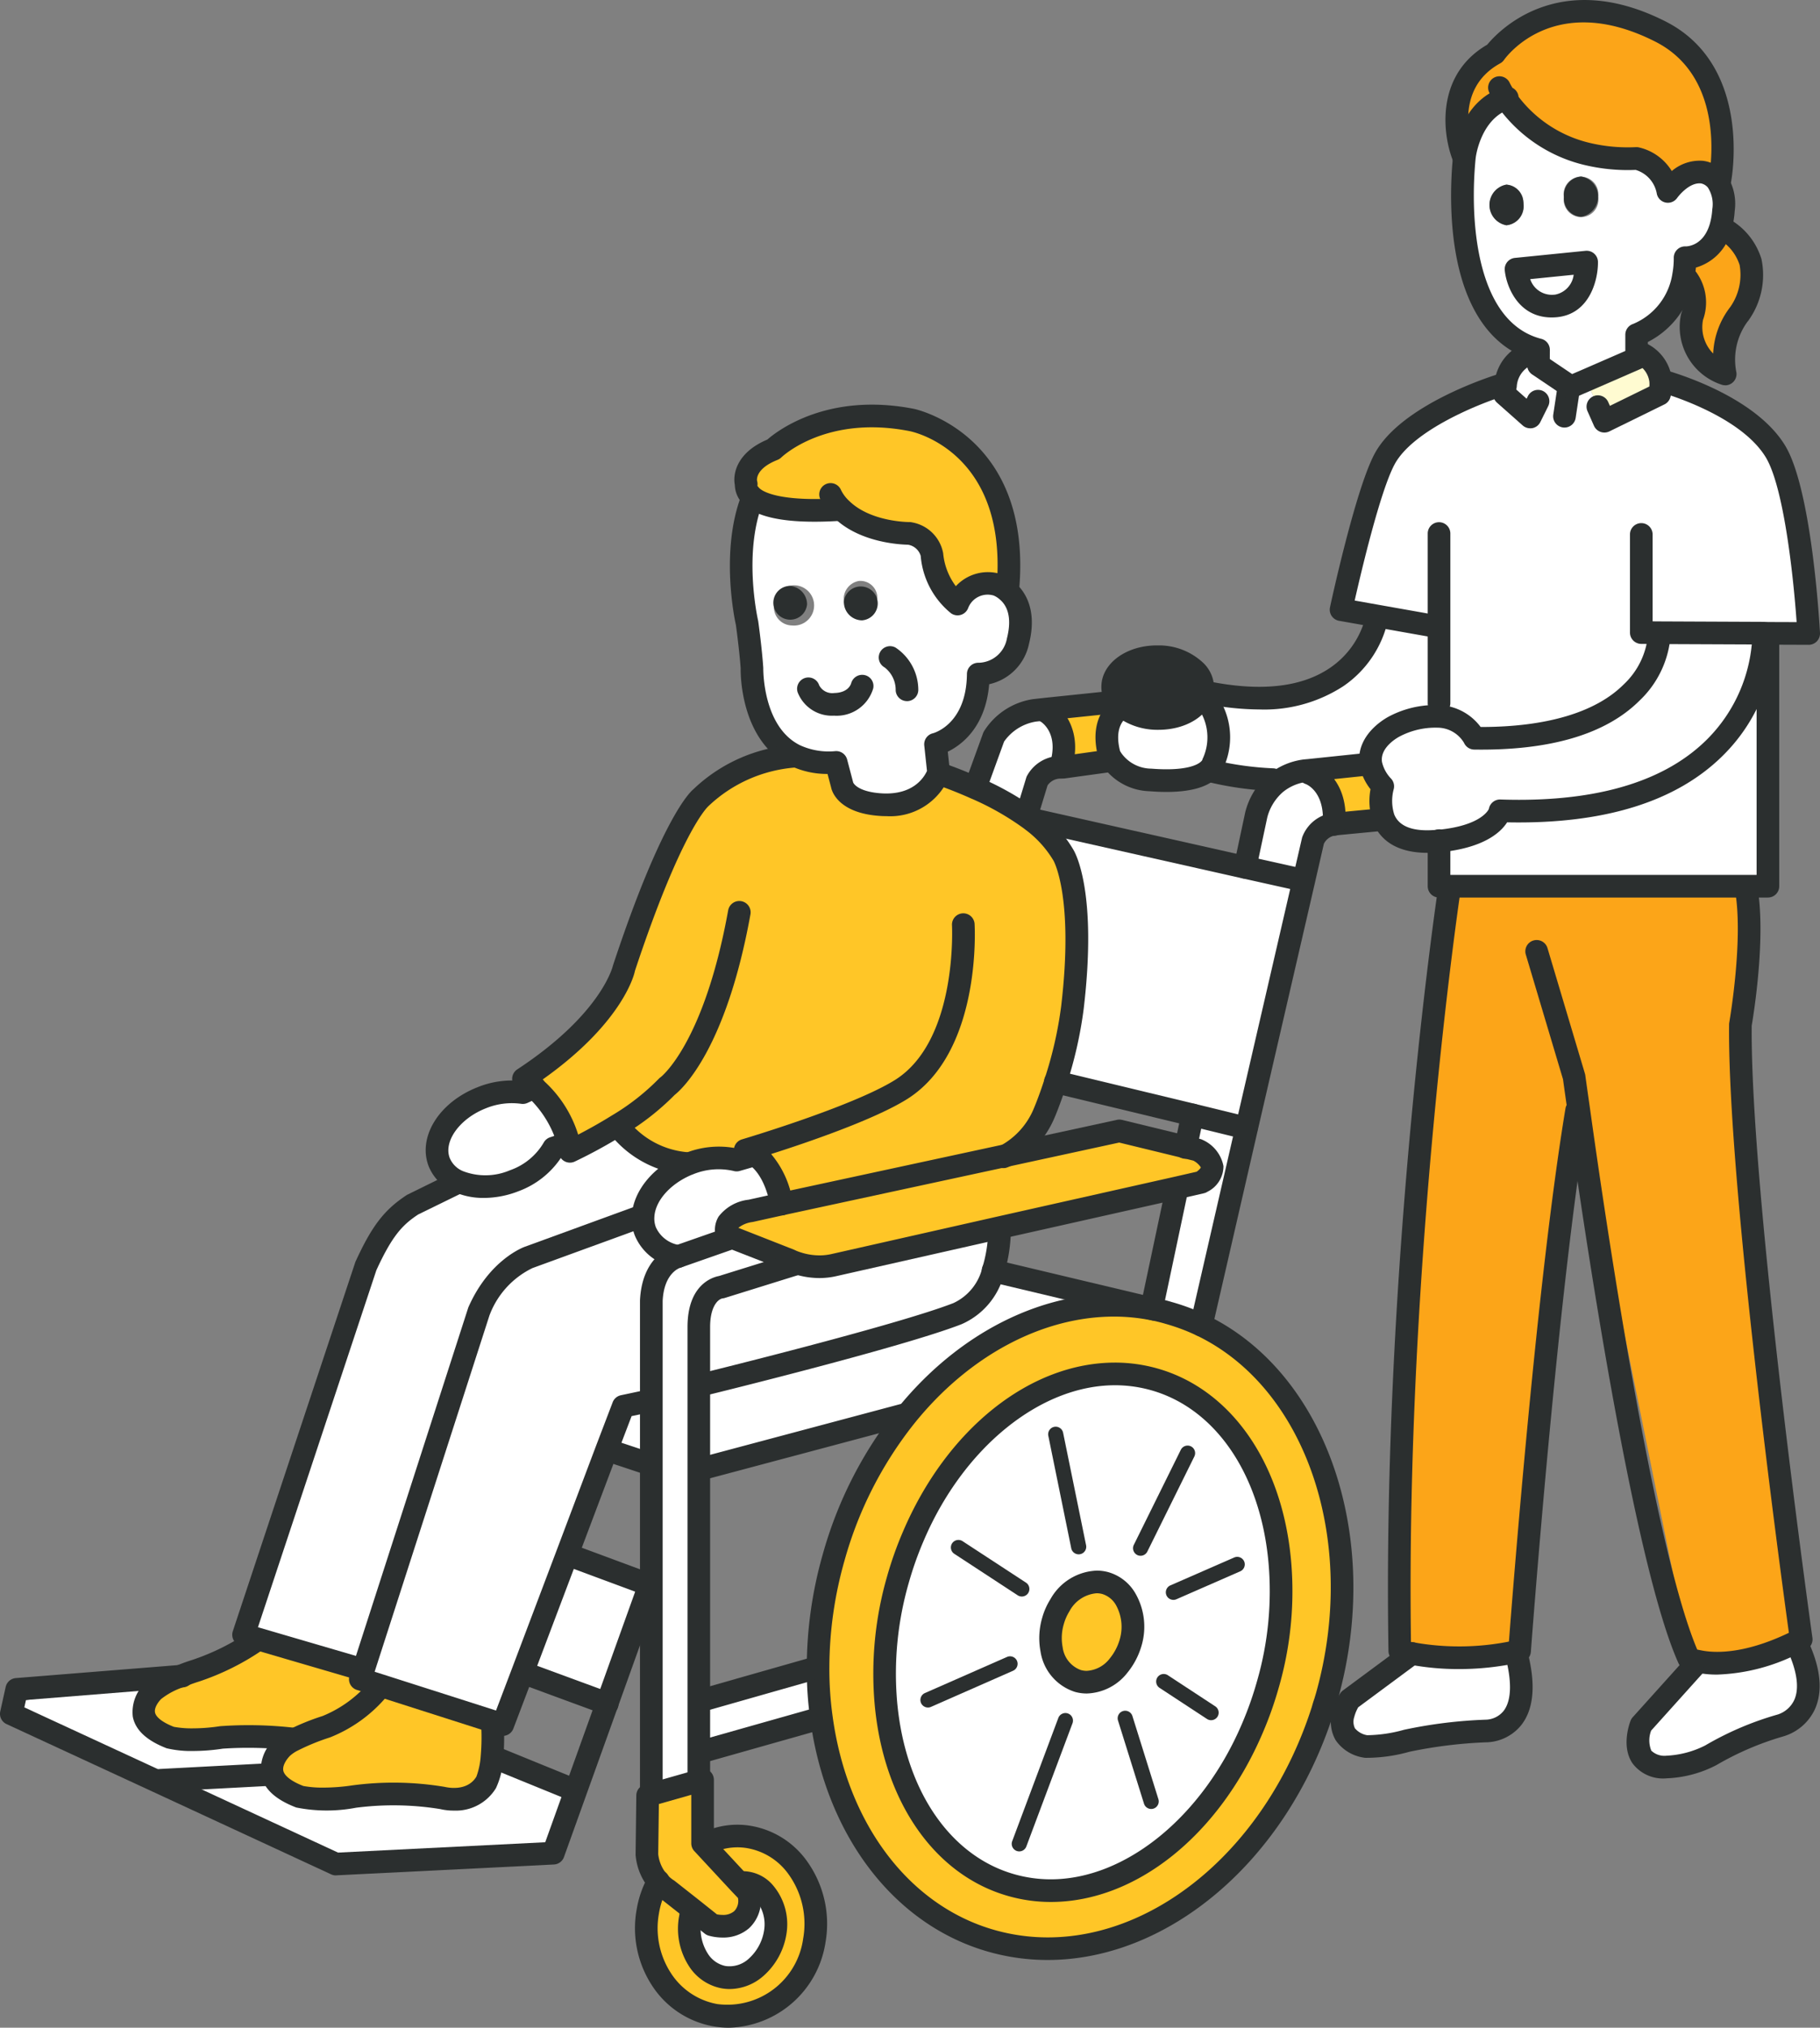 <svg xmlns="http://www.w3.org/2000/svg" width="168.019" height="187.147" viewBox="0 0 168.019 187.147">
  <rect x="0" y="0" width="168.019" height="187.147" fill="#808080" stroke="none"/>
  <g id="facilitytype_illust" transform="translate(-12418.913 3298.107)">
    <path id="パス_50530" data-name="パス 50530" d="M12424.185-2438.648l-.562,1.834,30.417,14.05,19.748-1.253,2.018-5.9-30.777-11.641Z" transform="translate(-3.864 -702.917)" fill="#fff" stroke="#707070" stroke-width="1"/>
    <path id="パス_50529" data-name="パス 50529" d="M12723.333-2911.233s-10.472-3.55-17.093,5.755-5.182,13.61-5.182,13.61l-9.06,10,4.243,6.787,4-2.531,4.488,3.564h6.166l1.45-.7a8.862,8.862,0,0,1,1.754,1.935,11.77,11.77,0,0,1,1.163,2.594l22.315-4.251s13.542-29.439-3.791-33.434S12723.333-2911.233,12723.333-2911.233Z" transform="translate(-224.106 -316.939)" fill="#ffc627"/>
    <g id="グループ_7709" data-name="グループ 7709" transform="translate(12418.913 -3298.107)">
      <g id="グループ_7708" data-name="グループ 7708" transform="translate(0 0)">
        <path id="パス_50531" data-name="パス 50531" d="M2339.919,1923.484s-2.553,18.053-3.794,35.648-1.168,34.735-1.168,34.735a17.247,17.247,0,0,0,5.816,1.247,16.07,16.07,0,0,0,5.685-1.247l5.49-48.514,10.076,49.761a6.562,6.562,0,0,0,3.52.668c2.612-.125,6.345-1.24,7.015-2.7.434-.944-.9-5.361-1.94-12.556-1.073-7.407-1.886-17.734-2.958-25.663-.809-5.986-1.361-17.575-1.361-17.575a18.973,18.973,0,0,0,1.361-5.468,50.383,50.383,0,0,0,0-7.57Z" transform="translate(-2206.025 -1842.221)" fill="#fca518"/>
        <path id="パス_48908" data-name="パス 48908" d="M2055.781,2673.707a3.747,3.747,0,0,1,.125-.683l.07-.07,1.784,1.421a3.123,3.123,0,0,0,2.759-.474,2.52,2.52,0,0,0,.613-2.509l-.808-.85.056-.056c2.244-.2,3.609,2.438,3.233,4.584-.46,2.661-2.592,4.515-4.766,4.139-2.146-.376-3.539-2.857-3.065-5.5" transform="translate(-1992.046 -2496.729)" fill="#fff"/>
        <path id="パス_48909" data-name="パス 48909" d="M2292.869,2480.39a5.17,5.17,0,0,1,.474,4.1,5.922,5.922,0,0,1-1.1,2.076,3.656,3.656,0,0,1-3.762,1.422,3.6,3.6,0,0,1-2.425-2.912,5.8,5.8,0,0,1,.766-4.069,3.882,3.882,0,0,1,4.208-2.048,3.2,3.2,0,0,1,1.839,1.435" transform="translate(-2188.975 -2332.841)" fill="#ffc627"/>
        <path id="パス_48910" data-name="パス 48910" d="M2180.229,2376.592a31.086,31.086,0,0,1,1.1-11.314,32.493,32.493,0,0,1,1.435-4.055c4.487-10.52,13.809-16.847,22.226-14.478,6.591,1.853,10.868,8.57,11.607,16.846a31.055,31.055,0,0,1-1.1,11.315,32.461,32.461,0,0,1-1.435,4.054c-4.487,10.521-13.809,16.861-22.225,14.478-6.591-1.853-10.869-8.57-11.607-16.846m22.587-5.5a5.167,5.167,0,0,0-.474-4.1,3.2,3.2,0,0,0-1.839-1.435,3.883,3.883,0,0,0-4.208,2.048,5.8,5.8,0,0,0-.766,4.069,3.6,3.6,0,0,0,2.425,2.912,3.656,3.656,0,0,0,3.762-1.421,5.924,5.924,0,0,0,1.1-2.076" transform="translate(-2098.45 -2219.443)" fill="#fff"/>
        <path id="パス_48911" data-name="パス 48911" d="M2561.158,1542.22a1.6,1.6,0,1,0-3.163,0v.083a1.6,1.6,0,1,0,3.163-.083m-7.58,6.688s.376,3.748,3.734,3.386c2.829-.321,2.787-4.041,2.787-4.041Zm-.892-7.8a1.906,1.906,0,0,0,0,3.748,1.758,1.758,0,0,0,1.589-1.881,3.491,3.491,0,0,0-.028-.376,1.688,1.688,0,0,0-1.561-1.491m2.968,15.244c-5.7-1.463-6.883-8.528-7.009-13.335a36.033,36.033,0,0,1,.167-4.5.4.4,0,0,0,.014-.084s.516-4.222,3.818-5.281a12.691,12.691,0,0,0,7.566,5.141,16.086,16.086,0,0,0,4.5.4,3.822,3.822,0,0,1,2.884,3.038s1.352-1.964,3.107-1.783a2.111,2.111,0,0,1,1.407.78,3.719,3.719,0,0,1,.627,2.717,7.375,7.375,0,0,1-.279,1.617,3.462,3.462,0,0,1-3.275,2.787,8.594,8.594,0,0,1-.139,1.63,7.066,7.066,0,0,1-4.333,5.476v2.188l-4.64,2.02-1.422.613-3-2.02v-1.408Z" transform="translate(-2413.622 -1524.065)" fill="#fff"/>
        <path id="パス_48912" data-name="パス 48912" d="M2098.2,1797.23a1.564,1.564,0,1,0,1.394-1.923,1.692,1.692,0,0,0-1.394,1.923m-4.793,2.187a1.859,1.859,0,1,0-1.672-1.714,1.7,1.7,0,0,0,1.672,1.714m-3.692,3.985c-.112-1.714-.446-4.166-.446-4.166-.5-2.257-1.1-7.343.418-11.384l.126-.237c.919.725,3.079,1.421,8.179,1.087,2.286,2.257,6.257,2.215,6.257,2.215a2.5,2.5,0,0,1,2.076,1.965,6.581,6.581,0,0,0,2.369,4.557,3.049,3.049,0,0,1,3.679-1.77,2.893,2.893,0,0,1,.919.571c.766.655,1.63,2.034.975,4.612a3.78,3.78,0,0,1-3.665,3.052c-.055,5.56-3.943,6.479-3.943,6.479l.279,2.592s-.014.042-.028.1c-.223.571-1.393,3.094-5.24,2.885-3.316-.2-3.623-1.783-3.623-1.783l-.557-2.118a7.354,7.354,0,0,1-3.818-.655c-4.1-2.048-3.957-8-3.957-8" transform="translate(-2020.291 -1741.689)" fill="#fff"/>
        <path id="パス_48913" data-name="パス 48913" d="M2533.693,1893.215c5.225-.516,5.629-2.787,5.629-2.787,24.984.822,24.343-16.317,24.343-16.317v-.07l.39.014v23.34h-30.363Z" transform="translate(-2400.844 -1815.603)" fill="#fff"/>
        <path id="パス_48914" data-name="パス 48914" d="M2690.386,1623.7s.878-2.313-.7-3.832l-.083-.014a8.6,8.6,0,0,0,.139-1.63,3.462,3.462,0,0,0,3.275-2.787l.167.056c1.379.78,4.417,3.163,1.574,7.9a6.9,6.9,0,0,0-1.31,5.56,4.62,4.62,0,0,1-3.066-5.253" transform="translate(-2534.184 -1594.439)" fill="#fca518"/>
        <path id="パス_48915" data-name="パス 48915" d="M2663.135,2528.674c-3.874,0-2.341-3.9-2.341-3.9l5.268-5.852c1.365.307,4.4.488,9.029-1.784,3.219,6.577-1.449,7.706-1.449,7.706a28.216,28.216,0,0,0-6.438,2.759,9.758,9.758,0,0,1-4.069,1.073" transform="translate(-2509.288 -2365.589)" fill="#fff"/>
        <path id="パス_48916" data-name="パス 48916" d="M2627.626,1697.36l4.64-2.02v-.6h.056a3.165,3.165,0,0,1,2.16,2.648,3.321,3.321,0,0,1-.111,1.254l-5.086,2.495-.585-1.324Z" transform="translate(-2481.177 -1662.26)" fill="#fffbd1"/>
        <path id="パス_48917" data-name="パス 48917" d="M2614.874,1582.906a1.886,1.886,0,0,1,0,3.721,1.706,1.706,0,0,1-1.588-1.77v-.084a1.744,1.744,0,0,1,1.588-1.867" transform="translate(-2468.913 -1566.618)" fill="#2b2f2f"/>
        <path id="パス_48918" data-name="パス 48918" d="M2586.511,1641.518c-3.358.362-3.734-3.386-3.734-3.386l6.521-.655s.042,3.72-2.787,4.041" transform="translate(-2442.822 -1613.288)" fill="#fff"/>
        <path id="パス_48919" data-name="パス 48919" d="M2480.274,1720.114h-.07l-5.644-1-3.33-.585s2.271-10.562,3.985-13.837c2.257-4.333,10.939-6.939,10.939-6.939l.264.042a3.405,3.405,0,0,1,2.8-3.052h.237v1.212l3,2.02,1.421-.613,1.073,2.452.585,1.324,5.086-2.495a3.328,3.328,0,0,0,.112-1.254h.028s7.9,2.09,10.59,6.563c2.369,3.957,3.052,16.777,3.052,16.777l-3.762-.014-.39-.014-9.629-.042v.069s.14,9.921-17.083,9.67a3.87,3.87,0,0,0-3.33-2.02l.07-1.226Z" transform="translate(-2347.425 -1662.26)" fill="#fff"/>
        <path id="パス_48920" data-name="パス 48920" d="M2568.96,1589.595a3.416,3.416,0,0,1,.028.376,1.758,1.758,0,0,1-1.588,1.881,1.906,1.906,0,0,1,0-3.748,1.687,1.687,0,0,1,1.561,1.491" transform="translate(-2428.336 -1571.063)" fill="#2b2f2f"/>
        <path id="パス_48921" data-name="パス 48921" d="M2474.15,2532.047c-2.23-.5-2.342-1.909-2.076-2.982.042-.181.112-.362.167-.529a4.959,4.959,0,0,1,.418-.823l5.741-4.25a24.651,24.651,0,0,0,9.6-.167c2.048,7.469-2.787,7.316-2.787,7.316a43.092,43.092,0,0,0-7.246.892,13.714,13.714,0,0,1-3.818.543" transform="translate(-2348.059 -2370.857)" fill="#fff"/>
        <path id="パス_48922" data-name="パス 48922" d="M2549.61,1485.606c-3.3,1.059-3.818,5.281-3.818,5.281a.389.389,0,0,1-.014.083h-.083s-2.578-6.521,2.884-9.517c0,0,5.058-7.2,15.3-2.021,7.5,3.8,5.49,13.7,5.49,13.7l-.293.056a2.113,2.113,0,0,0-1.407-.78c-1.756-.181-3.108,1.784-3.108,1.784a3.821,3.821,0,0,0-2.884-3.038,16.107,16.107,0,0,1-4.5-.4,12.689,12.689,0,0,1-7.566-5.142" transform="translate(-2410.587 -1476.522)" fill="#fca518"/>
        <path id="パス_48923" data-name="パス 48923" d="M2496.257,1892.968c-3.233.32-4.557-.808-5.072-2.076a5.205,5.205,0,0,1-.083-2.968,4.262,4.262,0,0,1-1.1-2.076c-.348-2.244,2.243-3.484,2.243-3.484a8.017,8.017,0,0,1,3.985-.892,3.87,3.87,0,0,1,3.33,2.021c17.223.251,17.084-9.67,17.084-9.67v-.07l9.628.042v.07s.641,17.139-24.343,16.317c0,0-.4,2.271-5.63,2.787Z" transform="translate(-2363.45 -1815.356)" fill="#fff"/>
        <path id="パス_48924" data-name="パス 48924" d="M2453.045,1962.866c.306-3.818-2.286-4.7-2.286-4.7l-.028-.279,5.6-.585.112-.014a4.264,4.264,0,0,0,1.1,2.076,5.2,5.2,0,0,0,.084,2.968l-.237.112-4.083.39c-.1.014-.181.014-.264.028" transform="translate(-2329.894 -1886.8)" fill="#ffc627"/>
        <path id="パス_48925" data-name="パス 48925" d="M2415.148,1971.532l-5.127-1.143,1.031-4.835a5.636,5.636,0,0,1,1.8-2.926,5.359,5.359,0,0,1,2.745-1.171l.321-.028.028.279s2.591.877,2.285,4.7a2.4,2.4,0,0,0-1.923,1.463l-.864,3.734Z" transform="translate(-2295.077 -1890.339)" fill="#fff"/>
        <path id="パス_48926" data-name="パス 48926" d="M2382.55,1870.065l.279.042c14.227,2.912,15.815-6.828,15.815-6.828l.028-.209,5.643,1h.07v7.037l-.07,1.226a8.024,8.024,0,0,0-3.985.892s-2.592,1.24-2.243,3.484l-.111.014-5.6.585-.32.028a5.362,5.362,0,0,0-2.745,1.17l-.279-.334a29.8,29.8,0,0,1-5.588-.766l-.348-.112a1.313,1.313,0,0,0,.446-.669s1.672-3.581-1.045-6.27a1.823,1.823,0,0,0,.056-.292" transform="translate(-2271.537 -1806.219)" fill="#fff"/>
        <path id="パス_48927" data-name="パス 48927" d="M2352.008,2199.421c-.418-.126-.823-.223-1.254-.32h-.027l-.279-.07.014-.07,2.327-10.994-.013-.083,2.257-.516c2.452-1.6-.362-2.982-.362-2.982l-1.073-.265.627-2.968,4.961,1.212h.028l-4.18,18.184a19.215,19.215,0,0,0-3.024-1.128" transform="translate(-2244.129 -2078.25)" fill="#fff"/>
        <path id="パス_48928" data-name="パス 48928" d="M2322.115,1918.95c-.934-3.442,1.226-4.459,1.226-4.459a5.22,5.22,0,0,0,3.163,1.087c2.021.042,3.734-.878,4.152-2.174,2.717,2.689,1.045,6.271,1.045,6.271a1.314,1.314,0,0,1-.446.669c-.585.544-2.007,1.17-5.365.906a4.464,4.464,0,0,1-3.483-1.811,2.928,2.928,0,0,1-.292-.488" transform="translate(-2219.698 -1849.266)" fill="#fff"/>
        <path id="パス_48929" data-name="パス 48929" d="M2184.331,2339.8c-4.877,15.258-18.31,24.747-30.544,21.292-8.555-2.411-14.338-10.534-15.718-20.525a32.452,32.452,0,0,1-.321-4.7,37.336,37.336,0,0,1,1.435-10.172,36.432,36.432,0,0,1,6.6-12.986c6.075-7.581,14.742-11.622,23.033-9.907h.027c.432.1.836.195,1.254.32a19.249,19.249,0,0,1,3.024,1.129c10.548,5.044,15.7,19.592,11.593,34.264-.056.181-.111.376-.167.557-.084.237-.153.474-.223.725m-40.326-.7c.739,8.277,5.017,14.993,11.607,16.846,8.416,2.383,17.738-3.957,22.225-14.478a32.4,32.4,0,0,0,1.435-4.055,31.058,31.058,0,0,0,1.1-11.314c-.738-8.277-5.016-14.993-11.607-16.846-8.417-2.369-17.739,3.958-22.225,14.478a32.387,32.387,0,0,0-1.435,4.055,31.093,31.093,0,0,0-1.1,11.315" transform="translate(-2062.225 -2181.957)" fill="#ffc627"/>
        <path id="パス_48930" data-name="パス 48930" d="M2326.113,1893.183a2.094,2.094,0,0,1-.5-1.393c.028-1.575,1.937-2.8,4.236-2.745s4.138,1.379,4.083,2.954a3.262,3.262,0,0,1-.083.572c-.418,1.3-2.132,2.216-4.152,2.174a5.217,5.217,0,0,1-3.163-1.087,2.606,2.606,0,0,1-.417-.474" transform="translate(-2222.887 -1828.432)" fill="#fff"/>
        <path id="パス_48931" data-name="パス 48931" d="M2284.194,1923.659c1.128-3.72-1.393-5.114-1.393-5.114l-.014-.209,6.424-.669.278-.028a2.653,2.653,0,0,0,.418.474s-2.16,1.017-1.226,4.459a2.921,2.921,0,0,0,.292.488l-.154.028-4.445.613h-.181Z" transform="translate(-2186.265 -1852.888)" fill="#ffc627"/>
        <path id="パス_48932" data-name="パス 48932" d="M2274.607,1993l19.522,4.389,5.128,1.143.293.07-5.281,22.852h-.028l-4.961-1.212-12.652-3.052a37.111,37.111,0,0,0,1.561-6.869c1.268-10.716-.85-14.088-.85-14.088a10.835,10.835,0,0,0-2.829-3.135Z" transform="translate(-2179.186 -1917.336)" fill="#fff"/>
        <path id="パス_48933" data-name="パス 48933" d="M2237.952,1929.7l1.7-4.682a5.436,5.436,0,0,1,3.776-2.453l1-.111.014.209s2.522,1.394,1.394,5.114v.042a2.468,2.468,0,0,0-2.188,1.268l-.961,3.149-.07.084a26.407,26.407,0,0,0-4.682-2.592Z" transform="translate(-2147.909 -1857.004)" fill="#fff"/>
        <path id="パス_48934" data-name="パス 48934" d="M2154.176,1842.628a1.566,1.566,0,1,1,1.672,1.714,1.693,1.693,0,0,1-1.672-1.714" transform="translate(-2076.27 -1787.087)" fill="#2b2f2f"/>
        <path id="パス_48935" data-name="パス 48935" d="M2100.47,1744.2c-5.1.334-7.26-.362-8.179-1.087a1.4,1.4,0,0,1-.627-1.254s-.6-1.979,2.508-3.2c0,0,4.459-4.347,12.792-2.7,0,0,10.13,2.035,8.834,15.746l-.028.042a2.9,2.9,0,0,0-.92-.571,3.049,3.049,0,0,0-3.678,1.77,6.579,6.579,0,0,1-2.369-4.556,2.505,2.505,0,0,0-2.076-1.965s-3.972.042-6.257-2.215" transform="translate(-2022.773 -1697.188)" fill="#ffc627"/>
        <path id="パス_48936" data-name="パス 48936" d="M2062.066,2536.495l10.534-3h.125a32.427,32.427,0,0,0,.32,4.7l-.446.055-10.534,2.982h-.348v-4.738Z" transform="translate(-1997.202 -2379.582)" fill="#fff"/>
        <path id="パス_48937" data-name="パス 48937" d="M2112.585,1845.6a1.56,1.56,0,1,1-1.672-1.7,1.7,1.7,0,0,1,1.672,1.7" transform="translate(-2038.079 -1789.822)" fill="#2b2f2f"/>
        <path id="パス_48938" data-name="パス 48938" d="M2061.717,2267.563V2262.3c0-3.512,2.1-3.693,2.1-3.693l6.981-2.174.014-.028a6.43,6.43,0,0,0,3.414.167l15.174-3.428.07.363a13.4,13.4,0,0,1-.585,3.609,5.971,5.971,0,0,1-3.289,3.944c-5.434,2.117-23.354,6.507-23.354,6.507Z" transform="translate(-1997.201 -2139.816)" fill="#fff"/>
        <path id="パス_48939" data-name="パス 48939" d="M2085.11,2203.3l-5.393-2.118-.4-.167c-.655-1.9,2.1-2.271,2.1-2.271l2.9-.641,20.72-4.473,10.465-2.271,6.131,1.491,1.073.265s2.815,1.379.362,2.982l-2.257.515-16.442,3.693-15.175,3.428a6.432,6.432,0,0,1-3.414-.167,3.7,3.7,0,0,1-.668-.265" transform="translate(-2012.164 -2086.975)" fill="#ffc627"/>
        <path id="パス_48940" data-name="パス 48940" d="M2030.385,2206.327a7.223,7.223,0,0,1,4.417-.348l1.3-.376.07-.292c.808.432,2.16,1.588,2.773,4.724l-2.9.64s-2.759.376-2.1,2.271l.4.167-.014.042-4.905,1.714a3.868,3.868,0,0,1-3.052-2.3,3.309,3.309,0,0,1-.209-1.421c.112-1.881,1.728-3.832,4.153-4.793.028-.014.056-.014.07-.028" transform="translate(-1966.789 -2098.909)" fill="#fff"/>
        <path id="パス_48941" data-name="パス 48941" d="M2061.717,2291.023h.529s17.919-4.389,23.354-6.507a5.969,5.969,0,0,0,3.289-3.943l14.631,3.484.278.07c-8.291-1.714-16.958,2.327-23.033,9.907l-.195-.153-18.811,5.016h-.042Z" transform="translate(-1997.201 -2163.275)" fill="#fff"/>
        <path id="パス_48942" data-name="パス 48942" d="M2029.655,2614.4a4.517,4.517,0,0,1-1.045-2.55l.07-5.393.46-.139,4.264-1.212.348-.1v5.866l.154.167,3.26,3.512.808.85a2.52,2.52,0,0,1-.614,2.508,3.123,3.123,0,0,1-2.759.474l-1.783-1.421-2.3-1.812a3.7,3.7,0,0,1-.864-.753" transform="translate(-1968.888 -2440.737)" fill="#ffc627"/>
        <path id="パス_48943" data-name="パス 48943" d="M2028.388,2647.778a8.457,8.457,0,0,1,.962-2.745,3.7,3.7,0,0,0,.864.753l2.3,1.811-.07.07a3.7,3.7,0,0,0-.125.683c-.474,2.647.919,5.128,3.065,5.5,2.174.376,4.306-1.477,4.765-4.138.376-2.146-.989-4.78-3.233-4.584l-.056.056-3.26-3.511.167-.167a6.387,6.387,0,0,1,3.748-.627c4.264.557,7.023,5.044,6.243,9.6a8.1,8.1,0,0,1-9.127,6.883c-4.25-.738-7.037-5.03-6.243-9.586" transform="translate(-1968.583 -2471.371)" fill="#ffc627"/>
        <path id="パス_48944" data-name="パス 48944" d="M2035.79,2309.369l-4.264,1.212-.125-.4V2265.03c.167-3.525,2.452-4.041,2.452-4.041l.056-.028,4.905-1.714.014-.042,5.393,2.118a3.634,3.634,0,0,0,.669.265l-.014.028-6.981,2.173s-2.1.181-2.1,3.693v41.886Z" transform="translate(-1971.275 -2145.002)" fill="#fff"/>
        <path id="パス_48945" data-name="パス 48945" d="M2004.446,2363.775l2.494-.53h.1v5.908l-3.985-1.323-.139-.042Z" transform="translate(-1946.911 -2233.978)" fill="#fff"/>
        <path id="パス_48946" data-name="パス 48946" d="M1846.123,2287.522l10.688-33.136a8.939,8.939,0,0,1,4.57-4.933l10.465-3.818h.112a3.3,3.3,0,0,0,.209,1.421,3.867,3.867,0,0,0,3.052,2.3l-.056.028s-2.285.516-2.452,4.041v9.239h-.1l-2.494.529-1.533,4.013-3.637,9.642-4.124,10.911-1.826,4.807-.961-.306-10.423-3.33-1.77-.558Z" transform="translate(-1812.583 -2133.396)" fill="#fff"/>
        <path id="パス_48947" data-name="パス 48947" d="M1953.931,2461.415l7.106,2.634-3.93,10.952-7.608-2.8-.2-.069,4.125-10.911Z" transform="translate(-1901.065 -2317.768)" fill="#fff"/>
        <path id="パス_48948" data-name="パス 48948" d="M1771.449,2234.726l11.315-34.083c1.491-3.247,2.536-4.459,4.347-5.644l4.1-2.007.056-.111a6.739,6.739,0,0,0,5.156-.056,6.868,6.868,0,0,0,3.651-3.024l1.379-.46a6.766,6.766,0,0,1,.125.766,45.542,45.542,0,0,0,4.4-2.411l.07.112a8.956,8.956,0,0,0,6.41,3.428l.028.056c-2.425.961-4.041,2.912-4.153,4.793h-.111l-10.464,3.818a8.937,8.937,0,0,0-4.571,4.933l-10.687,33.136-.251-.084-9.573-2.8Z" transform="translate(-1748.959 -2083.847)" fill="#fff"/>
        <path id="パス_48949" data-name="パス 48949" d="M1796.991,2554.946a13.3,13.3,0,0,1-5.044,0c-1.6-.613-2.285-1.365-2.48-2.076a2.793,2.793,0,0,1,.892-2.438,4.185,4.185,0,0,1,1-.683,20.586,20.586,0,0,1,3.038-1.24,12.157,12.157,0,0,0,4.821-3.483l.125-.362,10.423,3.33-.014.028a20.663,20.663,0,0,1-.028,3.289,6.592,6.592,0,0,1-.543,2.341c-1.3,2.132-3.971,1.435-3.971,1.435a27.838,27.838,0,0,0-8.221-.139" transform="translate(-1764.315 -2389.13)" fill="#ffc627"/>
        <path id="パス_48950" data-name="パス 48950" d="M1896.739,2172.3a3.3,3.3,0,0,1-1.756-1.77c-.822-2.132.934-4.78,3.929-5.95a7.346,7.346,0,0,1,3.79-.474l1.045-.474a9.969,9.969,0,0,1,3.177,5.128l-1.379.46a6.87,6.87,0,0,1-3.651,3.024,6.737,6.737,0,0,1-5.156.055" transform="translate(-1854.435 -2063.27)" fill="#fff"/>
        <path id="パス_48951" data-name="パス 48951" d="M1711.095,2518.489c.739-.307,1.338-.488,1.338-.488a22.416,22.416,0,0,0,5.671-2.815l.042-.167,9.573,2.8.251.083-.279.85,1.77.557-.125.362a12.159,12.159,0,0,1-4.821,3.484,20.588,20.588,0,0,0-3.038,1.24l-.084-.125a36.866,36.866,0,0,0-6.479-.14,12.478,12.478,0,0,1-4.807,0c-4.334-1.686-1.519-4.291-1.519-4.291a8.22,8.22,0,0,1,2.508-1.352" transform="translate(-1694.429 -2363.778)" fill="#ffc627"/>
        <path id="パス_48952" data-name="パス 48952" d="M2127.781,1904.3a3.387,3.387,0,0,1-3.36-2.156,1.045,1.045,0,0,1,1.987-.649,1.358,1.358,0,0,0,1.382.715c1.263-.024,1.53-.756,1.571-.9a1.058,1.058,0,0,1,1.262-.751,1.032,1.032,0,0,1,.774,1.222,3.521,3.521,0,0,1-3.579,2.522Z" transform="translate(-2050.783 -1838.248)" fill="#2b2f2f"/>
        <path id="パス_48953" data-name="パス 48953" d="M2179.043,1887.39a1.045,1.045,0,0,1-1.043-.991,2.612,2.612,0,0,0-1.032-2.127,1.045,1.045,0,1,1,1.031-1.818,4.706,4.706,0,0,1,2.089,3.837,1.045,1.045,0,0,1-.99,1.1Z" transform="translate(-2095.313 -1822.68)" fill="#2b2f2f"/>
        <path id="パス_48954" data-name="パス 48954" d="M2095.942,1809.029c-.159,0-.321,0-.487-.013-4.016-.236-4.545-2.385-4.592-2.629l-.331-1.251a7.866,7.866,0,0,1-3.486-.786c-4.636-2.318-4.541-8.687-4.535-8.957-.106-1.564-.433-3.977-.437-4-.139-.606-1.432-6.819.475-11.893a1.045,1.045,0,0,1,1.957.735c-1.694,4.508-.516,10.16-.376,10.79.029.187.356,2.594.469,4.325,0,.143-.063,5.409,3.382,7.131a6.333,6.333,0,0,0,3.286.547,1.046,1.046,0,0,1,1.075.777l.557,2.118c0,.006.344.869,2.673,1.006,2.8.152,3.827-1.391,4.141-2.071l-.252-2.348a1.045,1.045,0,0,1,.8-1.129c.116-.03,3.093-.857,3.139-5.473a1.044,1.044,0,0,1,1.075-1.034,2.714,2.714,0,0,0,2.619-2.255c.522-2.055-.06-3.074-.639-3.57a2.057,2.057,0,0,0-.579-.377,1.924,1.924,0,0,0-2.363,1.152,1.045,1.045,0,0,1-1.581.482,7.626,7.626,0,0,1-2.8-5.3,1.465,1.465,0,0,0-1.172-1.028c-.795-.015-4.524-.212-6.856-2.516a5.318,5.318,0,0,1-1.232-1.67,1.045,1.045,0,0,1,1.869-.935,3.4,3.4,0,0,0,.781,1.071c1.99,1.962,5.528,1.96,5.563,1.96a1.033,1.033,0,0,1,.248.028,3.544,3.544,0,0,1,2.875,2.858,5.949,5.949,0,0,0,1.168,3.032,4.031,4.031,0,0,1,4.083-1.138,3.8,3.8,0,0,1,1.371.806c.829.708,2.121,2.4,1.3,5.652a4.814,4.814,0,0,1-3.676,3.728c-.337,3.973-2.552,5.609-3.821,6.227l.194,1.8a1.043,1.043,0,0,1-.047.441c-.006.017-.04.131-.046.148A5.885,5.885,0,0,1,2095.942,1809.029Z" transform="translate(-2014.135 -1733.704)" fill="#2b2f2f"/>
        <path id="パス_48955" data-name="パス 48955" d="M2088.465,2080.381a1.04,1.04,0,0,1-1.037-.91c-.537-2.681-1.625-3.622-2.228-3.944a1.5,1.5,0,0,0-.318-.135,1.065,1.065,0,0,1-.817-.993,1.035,1.035,0,0,1,.732-1.032c.1-.031,10.248-3.041,14.162-5.5,5.777-3.646,5.246-14.179,5.239-14.285a1.045,1.045,0,0,1,2.086-.121c.028.482.613,11.868-6.212,16.175-3.049,1.914-9.288,4.035-12.57,5.081a8.853,8.853,0,0,1,1.989,4.411,1.052,1.052,0,0,1-1.025,1.252Z" transform="translate(-2016.313 -1968.205)" fill="#2b2f2f"/>
        <path id="パス_48956" data-name="パス 48956" d="M2152.774,2356.74a19.964,19.964,0,0,1-5.443-.752c-8.674-2.444-14.985-10.639-16.469-21.388a33.582,33.582,0,0,1-.33-4.839,38.368,38.368,0,0,1,1.475-10.457,37.731,37.731,0,0,1,6.8-13.356c6.446-8.043,15.627-11.981,23.978-10.293a1.042,1.042,0,0,1,.128.021c.456.1.883.206,1.324.339a20.327,20.327,0,0,1,3.169,1.185c11.111,5.313,16.334,20.57,12.154,35.491l-.175.583c-.089.255-.152.47-.215.7C2174.783,2347.682,2163.852,2356.739,2152.774,2356.74Zm6.117-59.381c-6.584,0-13.4,3.587-18.459,9.9a35.617,35.617,0,0,0-6.414,12.615,36.286,36.286,0,0,0-1.4,9.89,31.479,31.479,0,0,0,.309,4.544c1.37,9.921,7.1,17.456,14.967,19.671a17.955,17.955,0,0,0,4.892.676c10.179,0,20.285-8.488,24.374-21.28.065-.236.142-.5.233-.755l.154-.516c3.9-13.931-.843-28.135-11.045-33.014a18.27,18.27,0,0,0-2.855-1.065c-.385-.116-.742-.2-1.119-.289-.031,0-.062-.009-.093-.015A17.492,17.492,0,0,0,2158.891,2297.359Z" transform="translate(-2056.053 -2175.844)" fill="#2b2f2f"/>
        <path id="パス_48957" data-name="パス 48957" d="M2189.29,2388.811a14.332,14.332,0,0,1-3.9-.54c-6.819-1.917-11.557-8.723-12.364-17.759a32.307,32.307,0,0,1,1.136-11.692,33.385,33.385,0,0,1,1.48-4.183c4.043-9.479,11.728-15.606,19.577-15.606a14.365,14.365,0,0,1,3.891.535c6.821,1.917,11.559,8.722,12.365,17.76a32,32,0,0,1-1.136,11.691,33.445,33.445,0,0,1-1.481,4.184C2204.813,2382.682,2197.132,2388.811,2189.29,2388.811Zm5.927-47.69c-6.9,0-14,5.762-17.656,14.339a31.343,31.343,0,0,0-1.39,3.927,30.214,30.214,0,0,0-1.067,10.935c.728,8.156,4.885,14.261,10.85,15.938a12.247,12.247,0,0,0,3.336.461c6.9,0,13.986-5.764,17.645-14.343a31.423,31.423,0,0,0,1.39-3.927,29.914,29.914,0,0,0,1.066-10.936c-.728-8.155-4.885-14.26-10.85-15.937A12.263,12.263,0,0,0,2195.217,2341.121Z" transform="translate(-2092.284 -2213.27)" fill="#2b2f2f"/>
        <path id="パス_48958" data-name="パス 48958" d="M2284.057,2471.627a4.066,4.066,0,0,1,1.087.147,4.224,4.224,0,0,1,2.449,1.892,6.174,6.174,0,0,1,.592,4.927,7,7,0,0,1-1.3,2.464,4.944,4.944,0,0,1-3.747,1.912,4.073,4.073,0,0,1-1.1-.152,4.643,4.643,0,0,1-3.167-3.718,6.665,6.665,0,0,1,.148-3.1,6.568,6.568,0,0,1,.766-1.736A5.125,5.125,0,0,1,2284.057,2471.627Zm-.922,9.252a2.879,2.879,0,0,0,2.137-1.156,4.875,4.875,0,0,0,.9-1.708,4.137,4.137,0,0,0-.357-3.242,2.193,2.193,0,0,0-1.242-.986,1.965,1.965,0,0,0-.521-.07,3.13,3.13,0,0,0-2.508,1.656,4.573,4.573,0,0,0-.53,1.21,4.5,4.5,0,0,0-.1,2.12,2.579,2.579,0,0,0,1.678,2.1A2,2,0,0,0,2283.135,2480.879Z" transform="translate(-2182.811 -2326.668)" fill="#2b2f2f"/>
        <path id="パス_48959" data-name="パス 48959" d="M2053.247,2674.133a4.387,4.387,0,0,1-.751-.065,4.585,4.585,0,0,1-2.954-1.949,6.4,6.4,0,0,1-.962-4.769l.028-.2a2.731,2.731,0,0,1,.134-.629,1.045,1.045,0,0,1,1.983.661.719.719,0,0,0-.041.2c-.01.093-.022.2-.048.338a4.294,4.294,0,0,0,.618,3.2,2.508,2.508,0,0,0,1.6,1.087,2.611,2.611,0,0,0,2.16-.689,4.415,4.415,0,0,0,1.4-2.6,3.488,3.488,0,0,0-.763-2.795,1.587,1.587,0,0,0-1.349-.571,1.045,1.045,0,0,1-.181-2.083,3.676,3.676,0,0,1,3.071,1.241,5.55,5.55,0,0,1,1.281,4.565,6.5,6.5,0,0,1-2.084,3.816A4.773,4.773,0,0,1,2053.247,2674.133Z" transform="translate(-1985.874 -2490.556)" fill="#2b2f2f"/>
        <path id="パス_48960" data-name="パス 48960" d="M2081.641,2198.758h0a7.72,7.72,0,0,1-2.358-.375,4.548,4.548,0,0,1-.857-.347l-5.267-2.059-.421-.174a1.044,1.044,0,0,1-.588-.624,2.376,2.376,0,0,1,.181-2.1,4.063,4.063,0,0,1,2.77-1.552l2.813-.626,20.726-4.474,10.463-2.271a1.043,1.043,0,0,1,.469.006l6.131,1.491,1.077.266a1.045,1.045,0,0,1,.209.076,3.343,3.343,0,0,1,1.947,2.43,2.637,2.637,0,0,1-1.473,2.365,1.047,1.047,0,0,1-.339.144l-2.257.516-16.446,3.693-15.173,3.427A7.026,7.026,0,0,1,2081.641,2198.758Zm-7.49-4.636,5.164,2.028a3.67,3.67,0,0,0,.587.236,5.659,5.659,0,0,0,1.738.281h0a4.965,4.965,0,0,0,1.136-.13l15.183-3.43,16.443-3.693,2.059-.47c.343-.25.386-.4.386-.4a1.81,1.81,0,0,0-.694-.623l-.95-.234-5.894-1.434-10.229,2.22-20.722,4.473-2.893.64A2.622,2.622,0,0,0,2074.151,2194.122Z" transform="translate(-2005.988 -2080.801)" fill="#2b2f2f"/>
        <path id="パス_48961" data-name="パス 48961" d="M2059.2,2264.577a1.045,1.045,0,0,1-.248-2.06c.179-.044,17.915-4.4,23.223-6.466a4.848,4.848,0,0,0,2.677-3.3,12.338,12.338,0,0,0,.531-3.276,1.045,1.045,0,0,1,1.045-1.045h0a1.045,1.045,0,0,1,1.045,1.045,14.478,14.478,0,0,1-.633,3.924,6.887,6.887,0,0,1-3.91,4.6c-5.431,2.117-22.746,6.367-23.48,6.547A1.047,1.047,0,0,1,2059.2,2264.577Z" transform="translate(-1994.156 -2135.784)" fill="#2b2f2f"/>
        <path id="パス_48962" data-name="パス 48962" d="M1776.075,2264.037a1.048,1.048,0,0,1-.294-.042l-9.573-2.8-1.229-.363a1.045,1.045,0,0,1-.7-1.331l11.315-34.083c1.529-3.344,2.677-4.822,4.767-6.189l4.209-2.07a1.045,1.045,0,0,1,.919,1.877l-4.1,2.006c-1.449.957-2.392,1.951-3.857,5.141l-10.932,32.951.19.056,9.57,2.8a1.045,1.045,0,0,1-.293,2.048Z" transform="translate(-1742.786 -2108.95)" fill="#2b2f2f"/>
        <path id="パス_48963" data-name="パス 48963" d="M1852.826,2287.437a1.042,1.042,0,0,1-.318-.05l-.961-.306-10.423-3.331-1.765-.556a1.045,1.045,0,0,1-.679-1.322l.279-.85,10.686-33.131c1.926-4.394,5.083-5.55,5.217-5.6l10.454-3.814a1.045,1.045,0,0,1,.717,1.964l-10.465,3.818a7.936,7.936,0,0,0-3.972,4.372l-10.6,32.886.762.24,10.445,3.337,1.474-3.882,4.124-10.909,3.636-9.641,1.534-4.017a1.045,1.045,0,0,1,.759-.649l2.494-.53a1.045,1.045,0,0,1,.434,2.045l-1.938.411-1.33,3.482-3.635,9.638-4.125,10.912-1.826,4.809A1.046,1.046,0,0,1,1852.826,2287.437Z" transform="translate(-1806.411 -2127.222)" fill="#2b2f2f"/>
        <path id="線_16" data-name="線 16" d="M-6.174-4.976a1.046,1.046,0,0,1-.276-.037A1.045,1.045,0,0,1-7.183-6.3l.042-.153a1.045,1.045,0,0,1,1.283-.733A1.045,1.045,0,0,1-5.125-5.9l-.042.153A1.046,1.046,0,0,1-6.174-4.976Z" transform="translate(66.161 152.302)" fill="#2b2f2f"/>
        <path id="パス_48964" data-name="パス 48964" d="M1647.115,2501.392a1.051,1.051,0,0,1-.439-.1l-16.247-7.525-13.711-6.34a1.045,1.045,0,0,1-.582-1.175l.5-2.257a1.045,1.045,0,0,1,.937-.815l15.119-1.212.143-.013a1.045,1.045,0,1,1,.189,2.081l-.153.014-14.36,1.151-.151.682,12.947,5.987,16.014,7.417,19.126-.956,8.654-24.105a1.045,1.045,0,0,1,1.967.706l-3.929,10.953-4.961,13.809a1.044,1.044,0,0,1-.931.691l-20.079,1Z" transform="translate(-1616.112 -2328.302)" fill="#2b2f2f"/>
        <path id="線_17" data-name="線 17" d="M-6.175-.113A1.045,1.045,0,0,1-7.184-.889a1.045,1.045,0,0,1,.74-1.279L12.367-7.184a1.045,1.045,0,0,1,1.279.74,1.045,1.045,0,0,1-.74,1.279L-5.905-.149A1.047,1.047,0,0,1-6.175-.113Z" transform="translate(70.732 136.779)" fill="#2b2f2f"/>
        <path id="パス_48965" data-name="パス 48965" d="M1952.122,2534.744a1.021,1.021,0,0,1-.323-.053l-7.681-2.826a1.045,1.045,0,0,1,.722-1.961l7.608,2.8a1.064,1.064,0,0,1,.646,1.333A1.035,1.035,0,0,1,1952.122,2534.744Z" transform="translate(-1896.043 -2376.453)" fill="#2b2f2f"/>
        <path id="線_18" data-name="線 18" d="M-4.117,7.956a.7.7,0,0,1-.244-.044.7.7,0,0,1-.408-.9L-.511-4.361a.7.7,0,0,1,.9-.408.7.7,0,0,1,.408.9L-3.464,7.5A.7.7,0,0,1-4.117,7.956Z" transform="translate(98.214 162.918)" fill="#2b2f2f"/>
        <path id="線_19" data-name="線 19" d="M-4.117,5.357a.694.694,0,0,1-.308-.072.7.7,0,0,1-.316-.933L-.4-4.425a.7.7,0,0,1,.933-.316.7.7,0,0,1,.316.933L-3.492,4.969A.7.7,0,0,1-4.117,5.357Z" transform="translate(109.412 138.232)" fill="#2b2f2f"/>
        <path id="線_20" data-name="線 20" d="M.259-.549A.693.693,0,0,1-.123-.663L-4.5-3.533A.7.7,0,0,1-4.7-4.5a.7.7,0,0,1,.965-.2L.642-1.828a.7.7,0,0,1,.2.965A.7.7,0,0,1,.259-.549Z" transform="translate(111.549 159.314)" fill="#2b2f2f"/>
        <path id="線_21" data-name="線 21" d="M1.739.409A.693.693,0,0,1,1.359.3L-4.5-3.533A.7.7,0,0,1-4.7-4.5a.7.7,0,0,1,.964-.2L2.121-.871a.7.7,0,0,1,.2.964A.7.7,0,0,1,1.739.409Z" transform="translate(92.598 146.941)" fill="#2b2f2f"/>
        <path id="線_22" data-name="線 22" d="M-4.116-.842a.7.7,0,0,1-.639-.418A.7.7,0,0,1-4.4-2.177L1.5-4.755a.7.7,0,0,1,.917.359.7.7,0,0,1-.359.917L-3.837-.9A.694.694,0,0,1-4.116-.842Z" transform="translate(112.441 148.502)" fill="#2b2f2f"/>
        <path id="線_23" data-name="線 23" d="M-4.116-.087A.7.7,0,0,1-4.754-.5.7.7,0,0,1-4.4-1.422L3.178-4.754A.7.7,0,0,1,4.1-4.4a.7.7,0,0,1-.357.918L-3.836-.146A.694.694,0,0,1-4.116-.087Z" transform="translate(89.784 157.682)" fill="#2b2f2f"/>
        <path id="線_24" data-name="線 24" d="M-1.719,4.255a.7.7,0,0,1-.665-.489l-2.4-7.674a.7.7,0,0,1,.457-.873.7.7,0,0,1,.873.457l2.4,7.674a.7.7,0,0,1-.457.873A.7.7,0,0,1-1.719,4.255Z" transform="translate(107.996 162.704)" fill="#2b2f2f"/>
        <path id="線_25" data-name="線 25" d="M-2,6.966a.7.7,0,0,1-.682-.557L-4.8-3.977A.7.7,0,0,1-4.256-4.8a.7.7,0,0,1,.822.543L-1.312,6.13a.7.7,0,0,1-.543.822A.7.7,0,0,1-2,6.966Z" transform="translate(101.578 136.49)" fill="#2b2f2f"/>
        <path id="パス_48966" data-name="パス 48966" d="M2375.937,2034.425a1.067,1.067,0,0,1-.235-.027,1.046,1.046,0,0,1-.785-1.253l4.18-18.184,5.282-22.854.864-3.735a3.467,3.467,0,0,1,2.763-2.257c.031-.005.2-.024.228-.026l4.2-.4a1.045,1.045,0,0,1,.2,2.081l-4.083.39-.147.015a1.412,1.412,0,0,0-1.154.783l-.831,3.622-5.281,22.852-4.18,18.183A1.046,1.046,0,0,1,2375.937,2034.425Z" transform="translate(-2265.033 -1911.079)" fill="#2b2f2f"/>
        <path id="線_26" data-name="線 26" d="M-6.173,5.865a1.049,1.049,0,0,1-.217-.023A1.045,1.045,0,0,1-7.2,4.6L-4.869-6.391A1.045,1.045,0,0,1-3.631-7.2a1.045,1.045,0,0,1,.806,1.239L-5.152,5.036A1.045,1.045,0,0,1-6.173,5.865Z" transform="translate(112.506 115.891)" fill="#2b2f2f"/>
        <path id="パス_48967" data-name="パス 48967" d="M2365.923,2179.025a.98.98,0,0,1-.2-.02,1.016,1.016,0,0,1-.822-1.193l.644-3.049a1.045,1.045,0,1,1,2.045.432l-.627,2.968A1.088,1.088,0,0,1,2365.923,2179.025Z" transform="translate(-2256.475 -2072.075)" fill="#2b2f2f"/>
        <path id="パス_48968" data-name="パス 48968" d="M2403.847,1961.8a1.046,1.046,0,0,1-1.023-1.263l1.031-4.835A6.716,6.716,0,0,1,2406,1952.2a6.41,6.41,0,0,1,3.27-1.4l.375-.034,5.584-.583a1.045,1.045,0,1,1,.217,2.079l-5.6.585-.338.03a4.31,4.31,0,0,0-2.167.932,4.644,4.644,0,0,0-1.443,2.332l-1.033,4.845A1.045,1.045,0,0,1,2403.847,1961.8Z" transform="translate(-2288.903 -1880.708)" fill="#2b2f2f"/>
        <path id="パス_48969" data-name="パス 48969" d="M2264.583,1955.172a1.045,1.045,0,0,1-1-1.35l.961-3.149a1.046,1.046,0,0,1,.052-.136,3.515,3.515,0,0,1,3.108-1.871h.208l4.3-.6a1.045,1.045,0,1,1,.285,2.07l-4.445.613-.323.01a1.454,1.454,0,0,0-1.219.627l-.931,3.05A1.045,1.045,0,0,1,2264.583,1955.172Z" transform="translate(-2169.802 -1878.898)" fill="#2b2f2f"/>
        <path id="パス_48970" data-name="パス 48970" d="M2671.938,1731.237h0l-3.762-.014-.424-.015-9.6-.041-1.676-.014a1.045,1.045,0,0,1-1.036-1.045v-9.057a1.045,1.045,0,1,1,2.09,0v8.021l.636.005,9.624.042.423.015,2.612.009c-.287-4.114-1.17-12.409-2.836-15.191-2.435-4.051-9.886-6.07-9.961-6.089a1.045,1.045,0,0,1,.535-2.02c.34.09,8.344,2.253,11.219,7.035,2.474,4.134,3.171,16.726,3.2,17.26a1.045,1.045,0,0,1-1.044,1.1Z" transform="translate(-2504.964 -1671.725)" fill="#2b2f2f"/>
        <path id="パス_48971" data-name="パス 48971" d="M2474.033,1732.764a1.028,1.028,0,0,1-.184-.016l-5.643-1-3.329-.585a1.045,1.045,0,0,1-.841-1.249c.094-.437,2.321-10.74,4.081-14.1,2.432-4.669,11.192-7.344,11.564-7.456a1.045,1.045,0,0,1,.6,2c-2.3.692-8.631,3.193-10.312,6.421-1.319,2.52-3.035,9.778-3.655,12.514l2.254.4,5.646,1a1.045,1.045,0,0,1-.182,2.074Z" transform="translate(-2341.253 -1673.865)" fill="#2b2f2f"/>
        <path id="パス_48972" data-name="パス 48972" d="M2557.882,1892.679H2527.52a1.045,1.045,0,0,1-1.045-1.045v-4.18a1.069,1.069,0,0,1,1.045-1.073,1.022,1.022,0,0,1,1.045,1.017v3.191h28.272V1868.35a1.045,1.045,0,0,1,2.09,0v23.284A1.045,1.045,0,0,1,2557.882,1892.679Z" transform="translate(-2394.671 -1809.841)" fill="#2b2f2f"/>
        <path id="パス_48973" data-name="パス 48973" d="M2527.52,1821.041a1.045,1.045,0,0,1-1.045-1.045v-15.648a1.045,1.045,0,1,1,2.09,0V1820A1.045,1.045,0,0,1,2527.52,1821.041Z" transform="translate(-2394.671 -1755.106)" fill="#2b2f2f"/>
        <path id="パス_48974" data-name="パス 48974" d="M2489.077,1888.306c-3.186,0-4.488-1.47-5.021-2.782a5.966,5.966,0,0,1-.245-3.089,5.071,5.071,0,0,1-1-2.161c-.467-3,2.686-4.549,2.82-4.613a9.138,9.138,0,0,1,4.522-.991,5.009,5.009,0,0,1,3.826,2.021c6.065.006,10.621-1.346,13.2-3.922a7.16,7.16,0,0,0,2.259-4.693,1.045,1.045,0,1,1,2.09-.029,9.249,9.249,0,0,1-2.871,6.2c-3.109,3.108-8.25,4.631-15.272,4.529a1.045,1.045,0,0,1-.94-.621,2.866,2.866,0,0,0-2.445-1.4,7.1,7.1,0,0,0-3.477.8s-1.873.936-1.649,2.375a3.267,3.267,0,0,0,.849,1.541,1.046,1.046,0,0,1,.222.991,4.167,4.167,0,0,0,.056,2.3c.467,1.148,1.813,1.629,3.994,1.413.034,0,.11-.005.145-.005,4-.4,4.6-1.91,4.6-1.925a1.046,1.046,0,0,1,1.063-.861c.574.019,1.141.029,1.7.029,7.832,0,13.681-1.88,17.4-5.6a14.313,14.313,0,0,0,4.166-9.666,1.045,1.045,0,0,1,2.088-.075,16.164,16.164,0,0,1-4.744,11.187c-4.3,4.32-11.022,6.415-19.99,6.232-.61.954-2.179,2.369-6.18,2.764C2489.827,1888.287,2489.439,1888.306,2489.077,1888.306Z" transform="translate(-2357.289 -1809.594)" fill="#2b2f2f"/>
        <path id="パス_48975" data-name="パス 48975" d="M2323.653,1889.617h-.154a6.252,6.252,0,0,1-3.809-1.328,3.74,3.74,0,0,1-.621-.7,3.048,3.048,0,0,1-.676-2c.037-2.106,2.291-3.763,5.13-3.763l.176,0a5.962,5.962,0,0,1,4.15,1.663,3.256,3.256,0,0,1,.952,2.373,2.8,2.8,0,0,1-.042.415,2.456,2.456,0,0,1-.081.407C2328.108,1888.452,2326.093,1889.617,2323.653,1889.617Z" transform="translate(-2216.715 -1822.259)" fill="#2b2f2f"/>
        <path id="パス_48976" data-name="パス 48976" d="M2321.187,1916.123q-.74,0-1.577-.066a5.458,5.458,0,0,1-4.262-2.261,3.834,3.834,0,0,1-.393-.669,1.021,1.021,0,0,1-.048-.138c-1.15-4.238,1.669-5.621,1.79-5.678a1.045,1.045,0,0,1,.909,1.882c-.152.082-1.311.8-.706,3.154a2.791,2.791,0,0,0,.159.248,3.423,3.423,0,0,0,2.713,1.377c3.333.263,4.344-.415,4.574-.629a.578.578,0,0,0,.151-.177.415.415,0,0,1,.06-.168,4.674,4.674,0,0,0-.833-5.085,1.054,1.054,0,0,1-.015-1.485,1.036,1.036,0,0,1,1.47-.015,6.722,6.722,0,0,1,1.313,7.375,2.455,2.455,0,0,1-.738,1.1C2324.872,1915.707,2323.337,1916.122,2321.187,1916.123Z" transform="translate(-2213.499 -1843.031)" fill="#2b2f2f"/>
        <path id="パス_48977" data-name="パス 48977" d="M2447.033,1962.949h-.04a1.02,1.02,0,0,1-1-1.016c.242-3.111-1.557-3.756-1.575-3.762a1.045,1.045,0,0,1,.67-1.98c.137.046,3.359,1.192,2.992,5.769A1.071,1.071,0,0,1,2447.033,1962.949Z" transform="translate(-2323.884 -1885.81)" fill="#2b2f2f"/>
        <path id="パス_48978" data-name="パス 48978" d="M2278.158,1923.887a1.046,1.046,0,0,1-1-1.349c.84-2.769-.73-3.8-.912-3.9a1.052,1.052,0,0,1-.381-1.422,1.038,1.038,0,0,1,1.4-.4c1.128.624,2.975,2.749,1.888,6.332A1.045,1.045,0,0,1,2278.158,1923.887Z" transform="translate(-2180.228 -1852.071)" fill="#2b2f2f"/>
        <path id="パス_48979" data-name="パス 48979" d="M2507.664,2103.729a24.273,24.273,0,0,1-4.533-.413,9.192,9.192,0,0,1-1.227-.265,1.053,1.053,0,0,1-.735-.98c-.594-35.46,4.516-70.014,4.568-70.359a1.045,1.045,0,0,1,2.067.31c-.051.341-5.057,34.2-4.558,69.2.076.014.157.028.244.041a23.779,23.779,0,0,0,8.8-.071c.388-5.1,2.622-33.571,5.219-49.2a1.045,1.045,0,1,1,2.062.343c-2.83,17.035-5.232,49.478-5.256,49.8a1.044,1.044,0,0,1-.815.943l-.2.04-.15.031A26.02,26.02,0,0,1,2507.664,2103.729Z" transform="translate(-2372.988 -1949.683)" fill="#2b2f2f"/>
        <path id="パス_48980" data-name="パス 48980" d="M2606.532,2102.674a9.091,9.091,0,0,1-1.993-.2,3.933,3.933,0,0,1-1.12-.345,1.043,1.043,0,0,1-.469-.5c-4.263-9.467-8.916-41.37-10.241-50.923-.235-1.635-.381-2.686-.42-2.973l-3.421-11.467a1.045,1.045,0,1,1,2-.6l3.444,11.544a1.011,1.011,0,0,1,.034.156s.153,1.114.431,3.045c1.3,9.354,5.8,40.251,9.9,49.951.074.019.163.038.264.055,1.043.233,3.8.514,8.2-1.6-.783-5.678-5.675-41.779-5.521-56.143a1.017,1.017,0,0,1,.016-.17c.013-.077,1.35-7.772.517-12.281a1.045,1.045,0,0,1,2.055-.38c.862,4.666-.34,12.009-.5,12.937-.143,15.442,5.549,56.09,5.606,56.5a1.045,1.045,0,0,1-.507,1.048,5.124,5.124,0,0,1-.5.25A17.805,17.805,0,0,1,2606.532,2102.674Z" transform="translate(-2447.994 -1948.119)" fill="#2b2f2f"/>
        <path id="パス_48981" data-name="パス 48981" d="M2468.117,2526.426c-.094,0-.151,0-.163,0a1.082,1.082,0,0,1-.2-.025,3.82,3.82,0,0,1-2.552-1.6,3.4,3.4,0,0,1-.309-2.65,5.085,5.085,0,0,1,.151-.495c.005-.015.054-.157.061-.173a5.962,5.962,0,0,1,.519-1.014,1.043,1.043,0,0,1,.248-.26l5.741-4.25a1.012,1.012,0,0,1,.15-.093,1.058,1.058,0,0,1,1.418.455,1.033,1.033,0,0,1-.385,1.362l-5.515,4.083a4.242,4.242,0,0,0-.236.493c-.059.177-.1.276-.119.377a1.393,1.393,0,0,0,.054,1.065,1.879,1.879,0,0,0,1.131.638,13.087,13.087,0,0,0,3.4-.5,43.219,43.219,0,0,1,7.551-.933,2.184,2.184,0,0,0,1.646-.812c.742-.965.782-2.757.117-5.182a1.052,1.052,0,0,1,1.929-.827,1.293,1.293,0,0,1,.1.324c.85,3.128.675,5.482-.52,7a4.286,4.286,0,0,1-3.321,1.588,42.564,42.564,0,0,0-7,.87A14.718,14.718,0,0,1,2468.117,2526.426Z" transform="translate(-2341.896 -2364.189)" fill="#2b2f2f"/>
        <path id="パス_48982" data-name="パス 48982" d="M2656.971,2524.575a3.522,3.522,0,0,1-3.148-1.379c-1.067-1.565-.272-3.71-.178-3.95a1.037,1.037,0,0,1,.2-.317l5.267-5.852.791.685.734.744-.014.014-5.083,5.651a2.52,2.52,0,0,0,.017,1.851,1.752,1.752,0,0,0,1.406.464,8.778,8.778,0,0,0,3.564-.943,28.815,28.815,0,0,1,6.722-2.865,2.545,2.545,0,0,0,1.5-1.328c.513-1.125.246-2.818-.771-4.9-.065-.145-.127-.267-.187-.389l.931-.474.935-.467c.079.159.155.31.215.447,1.316,2.687,1.576,4.951.757,6.695a4.673,4.673,0,0,1-2.916,2.451,27.278,27.278,0,0,0-6.156,2.646A10.83,10.83,0,0,1,2656.971,2524.575Z" transform="translate(-2503.11 -2360.445)" fill="#2b2f2f"/>
        <path id="線_27" data-name="線 27" d="M-6.175-2.147a1.045,1.045,0,0,1-1-.761A1.045,1.045,0,0,1-6.459-4.2L4.075-7.18a1.045,1.045,0,0,1,1.29.721,1.045,1.045,0,0,1-.721,1.29L-5.89-2.187A1.046,1.046,0,0,1-6.175-2.147Z" transform="translate(71.038 164.842)" fill="#2b2f2f"/>
        <path id="線_28" data-name="線 28" d="M-6.175-2.133a1.045,1.045,0,0,1-1-.759A1.045,1.045,0,0,1-6.46-4.184l10.534-3a1.045,1.045,0,0,1,1.291.719,1.045,1.045,0,0,1-.719,1.291l-10.534,3A1.046,1.046,0,0,1-6.175-2.133Z" transform="translate(71.038 160.091)" fill="#2b2f2f"/>
        <path id="線_29" data-name="線 29" d="M-6.174-4.6a1.045,1.045,0,0,1-1.043-.99,1.045,1.045,0,0,1,.988-1.1L3.79-7.217a1.045,1.045,0,0,1,1.1.988A1.045,1.045,0,0,1,3.9-5.13L-6.118-4.6Z" transform="translate(21.013 169.955)" fill="#2b2f2f"/>
        <path id="線_30" data-name="線 30" d="M1.141-2.147a1.042,1.042,0,0,1-.394-.078L-6.569-5.207a1.045,1.045,0,0,1-.573-1.362A1.045,1.045,0,0,1-5.78-7.142L1.535-4.16A1.045,1.045,0,0,1,2.109-2.8,1.045,1.045,0,0,1,1.141-2.147Z" transform="translate(51.781 168.368)" fill="#2b2f2f"/>
        <path id="パス_48983" data-name="パス 48983" d="M2055.544,2318.757a1.045,1.045,0,0,1-1.045-1.044v-42.165c0-3.892,2.275-4.592,2.9-4.711l6.916-2.153a1.045,1.045,0,1,1,.621,2l-6.981,2.173a1,1,0,0,1-.221.044c-.4.069-1.149.71-1.149,2.651v42.165A1.045,1.045,0,0,1,2055.544,2318.757Z" transform="translate(-1991.029 -2153.067)" fill="#2b2f2f"/>
        <path id="パス_48984" data-name="パス 48984" d="M2025.228,2305.294a1.045,1.045,0,0,1-1.045-1.045V2259.1c.18-3.83,2.509-4.824,3.124-5.02.032-.015.065-.029.084-.035l4.905-1.714a1.045,1.045,0,0,1,.689,1.973l-4.9,1.714a.547.547,0,0,1-.171.061c-.04.012-1.514.449-1.638,3.071v45.1A1.045,1.045,0,0,1,2025.228,2305.294Z" transform="translate(-1965.101 -2139.074)" fill="#2b2f2f"/>
        <path id="パス_48985" data-name="パス 48985" d="M2109.6,1746.553c-.033,0-.066,0-.1,0a1.045,1.045,0,0,1-.942-1.139c1.194-12.629-7.624-14.547-8-14.623-7.64-1.507-11.691,2.269-11.86,2.43a1.072,1.072,0,0,1-.343.221c-2.117.835-1.895,1.919-1.892,1.93a1.043,1.043,0,0,1,.029.485c.014-.044.048.086.267.269.455.358,2.137,1.195,7.442.847l.125,1.043v1.045h-.056c-4.426.292-7.335-.136-8.826-1.311a2.6,2.6,0,0,1-1.034-2c-.2-1.059.213-3.008,3-4.181.923-.806,5.579-4.405,13.56-2.831.114.023,11.041,2.388,9.672,16.869A1.045,1.045,0,0,1,2109.6,1746.553Z" transform="translate(-2016.573 -1690.998)" fill="#2b2f2f"/>
        <path id="パス_48986" data-name="パス 48986" d="M2010.657,2186.766h-.023a9.973,9.973,0,0,1-7.218-3.839,1.045,1.045,0,1,1,1.662-1.267,7.839,7.839,0,0,0,5.606,3.017,1.045,1.045,0,0,1-.027,2.09Z" transform="translate(-1947.158 -2078.331)" fill="#2b2f2f"/>
        <path id="パス_48987" data-name="パス 48987" d="M1982.2,2460.071a1.126,1.126,0,0,1-.377-.065l-7.106-2.634a1.045,1.045,0,0,1,.726-1.96l7.076,2.623a1.044,1.044,0,0,1-.318,2.036Z" transform="translate(-1922.217 -2312.745)" fill="#2b2f2f"/>
        <path id="パス_48988" data-name="パス 48988" d="M2001.4,2391.063l-4.027-1.337a1.045,1.045,0,0,1,.659-1.984l3.985,1.324-.288,1.006Z" transform="translate(-1941.559 -2254.883)" fill="#2b2f2f"/>
        <path id="パス_48989" data-name="パス 48989" d="M2029.446,2613.39h0a4.731,4.731,0,0,1-1.309-.182,1.051,1.051,0,0,1-.339-.18l-1.783-1.421-2.247-1.77a4.954,4.954,0,0,1-1.055-.927,5.561,5.561,0,0,1-1.3-3.146l.066-5.493a1.045,1.045,0,0,1,.742-.987l.46-.139,4.634-1.316a1.045,1.045,0,0,1,1.326,1.007v5.458l3.135,3.376.8.841a1.045,1.045,0,0,1,.24.408,3.485,3.485,0,0,1-.929,3.612A3.62,3.62,0,0,1,2029.446,2613.39Zm-.525-2.141a2.853,2.853,0,0,0,.525.051h0a1.561,1.561,0,0,0,1.069-.344,1.348,1.348,0,0,0,.348-1.219l-.607-.638-3.427-3.693a1.044,1.044,0,0,1-.275-.706v-4.484l-2.992.851-.06,4.622a3.426,3.426,0,0,0,.8,1.863,2.821,2.821,0,0,0,.58.517,1.014,1.014,0,0,1,.132.088l2.3,1.811Z" transform="translate(-1962.736 -2434.565)" fill="#2b2f2f"/>
        <path id="パス_48990" data-name="パス 48990" d="M2029.712,2652.348a8.318,8.318,0,0,1-1.439-.125,8.512,8.512,0,0,1-5.709-3.821,9.686,9.686,0,0,1-1.384-6.974,9.488,9.488,0,0,1,1.042-3.009,1.1,1.1,0,0,1,.224-.338,1.045,1.045,0,0,1,1.721,1.1,1.064,1.064,0,0,1-.084.195,7.4,7.4,0,0,0-.843,2.407,7.606,7.606,0,0,0,1.075,5.483,6.446,6.446,0,0,0,4.316,2.9,7.061,7.061,0,0,0,7.918-6.034,7.826,7.826,0,0,0-1.347-5.946,5.936,5.936,0,0,0-4-2.439,5.431,5.431,0,0,0-3.092.5,1.045,1.045,0,0,1-1.05-1.807,7.457,7.457,0,0,1,4.408-.762,8.007,8.007,0,0,1,5.416,3.271,9.925,9.925,0,0,1,1.725,7.543A9.268,9.268,0,0,1,2029.712,2652.348Z" transform="translate(-1962.404 -2465.201)" fill="#2b2f2f"/>
        <path id="パス_48991" data-name="パス 48991" d="M2231.859,1920.618a1.045,1.045,0,0,1-.982-1.4l1.7-4.682a1.086,1.086,0,0,1,.062-.138,6.476,6.476,0,0,1,4.561-2.994l1.024-.114,6.431-.67a1.045,1.045,0,1,1,.216,2.079l-6.424.669-1,.111h0a4.451,4.451,0,0,0-2.937,1.847l-1.672,4.605A1.045,1.045,0,0,1,2231.859,1920.618Z" transform="translate(-2141.816 -1846.879)" fill="#2b2f2f"/>
        <path id="パス_48992" data-name="パス 48992" d="M2300.5,2159.212a1.052,1.052,0,0,1-.249-.031l-4.96-1.212-12.623-3.044a1.055,1.055,0,0,1-.84-1.022,1.033,1.033,0,0,1,1.031-1.045h.028a1.058,1.058,0,0,1,.245.029l12.653,3.052,4.963,1.213a1.045,1.045,0,0,1-.248,2.061Z" transform="translate(-2185.442 -2054.051)" fill="#2b2f2f"/>
        <path id="パス_48993" data-name="パス 48993" d="M2293.66,1993.4a1.044,1.044,0,0,1-.228-.025l-5.128-1.142-19.524-4.39a1.045,1.045,0,0,1,.459-2.039l19.522,4.389,5.126,1.142a1.045,1.045,0,0,1-.226,2.065Z" transform="translate(-2173.588 -1911.162)" fill="#2b2f2f"/>
        <path id="パス_48994" data-name="パス 48994" d="M2258.089,2278.921a1.282,1.282,0,0,1-.281-.031l-.278-.07-14.62-3.48a1.043,1.043,0,0,1-.225-.082,1.059,1.059,0,0,1-.483-1.409,1.033,1.033,0,0,1,1.281-.522l14.541,3.462.263.065a1.055,1.055,0,0,1,.833,1.021A1.033,1.033,0,0,1,2258.089,2278.921Z" transform="translate(-2151.464 -2157.026)" fill="#2b2f2f"/>
        <path id="パス_48995" data-name="パス 48995" d="M2383.581,1866.774a25.841,25.841,0,0,1-5.16-.567,1.045,1.045,0,1,1,.419-2.048c4.842.991,8.639.58,11.283-1.224a8.02,8.02,0,0,0,3.292-4.754,1.045,1.045,0,0,1,2.062.342,9.986,9.986,0,0,1-4.133,6.109A13.388,13.388,0,0,1,2383.581,1866.774Z" transform="translate(-2267.338 -1801.295)" fill="#2b2f2f"/>
        <path id="パス_48996" data-name="パス 48996" d="M2388.455,1957.742h-.047a30.626,30.626,0,0,1-5.8-.8,1.045,1.045,0,0,1,.525-2.023,29.069,29.069,0,0,0,5.371.734,1.045,1.045,0,0,1-.045,2.089Z" transform="translate(-2270.961 -1884.741)" fill="#2b2f2f"/>
        <path id="パス_48997" data-name="パス 48997" d="M2579.893,1636.414h0c-3.078,0-4.177-2.846-4.329-4.351a1.045,1.045,0,0,1,.935-1.144l6.521-.655a1.045,1.045,0,0,1,1.149,1.028c.018,1.613-.735,4.753-3.714,5.091A5.2,5.2,0,0,1,2579.893,1636.414Zm-1.979-3.537a2.1,2.1,0,0,0,1.979,1.447h0a3.143,3.143,0,0,0,.333-.019,2.127,2.127,0,0,0,1.7-1.832Z" transform="translate(-2436.648 -1607.115)" fill="#2b2f2f"/>
        <path id="パス_48998" data-name="パス 48998" d="M2687.773,1624.153a1.044,1.044,0,0,1-.314-.048,5.616,5.616,0,0,1-3.784-6.416,1.071,1.071,0,0,1,.055-.205,2.727,2.727,0,0,0-.445-2.709,1.045,1.045,0,0,1,1.451-1.5,4.751,4.751,0,0,1,.991,4.833,3.459,3.459,0,0,0,.935,3.115,7.552,7.552,0,0,1,1.57-4.284,5.176,5.176,0,0,0,.87-3.893,4.3,4.3,0,0,0-2.109-2.485,1.045,1.045,0,0,1,1.029-1.819,6.363,6.363,0,0,1,3.1,3.771,7.2,7.2,0,0,1-1.145,5.577,1.043,1.043,0,0,1-.138.182,5.922,5.922,0,0,0-1.032,4.7,1.046,1.046,0,0,1-1.035,1.187Z" transform="translate(-2528.505 -1588.594)" fill="#2b2f2f"/>
        <path id="線_31" data-name="線 31" d="M-6.173-2.481a1.053,1.053,0,0,1-.159-.012,1.045,1.045,0,0,1-.875-1.191l.4-2.647a1.045,1.045,0,0,1,1.191-.875,1.045,1.045,0,0,1,.875,1.191l-.4,2.647A1.045,1.045,0,0,1-6.173-2.481Z" transform="translate(150.602 41.942)" fill="#2b2f2f"/>
        <path id="パス_48999" data-name="パス 48999" d="M2629.448,1696.007a1.045,1.045,0,0,1-.956-.623l-.585-1.323a1.045,1.045,0,1,1,1.911-.845l.146.329,3.643-1.786a2.379,2.379,0,0,0,0-.443,2.171,2.171,0,0,0-1.522-1.785,1.045,1.045,0,0,1,.805-1.929,4.18,4.18,0,0,1,2.8,3.5,4.4,4.4,0,0,1-.159,1.7,1.043,1.043,0,0,1-.531.608l-5.086,2.494A1.046,1.046,0,0,1,2629.448,1696.007Z" transform="translate(-2481.341 -1656.087)" fill="#2b2f2f"/>
        <path id="パス_49000" data-name="パス 49000" d="M2571.653,1695.618a1.045,1.045,0,0,1-.694-.264l-2.369-2.1a1.045,1.045,0,0,1-.35-.74,4.635,4.635,0,0,1,.122-1.118,4.371,4.371,0,0,1,3.657-3.857,1.045,1.045,0,1,1,.327,2.064,2.335,2.335,0,0,0-1.935,2.2c-.019.086-.033.165-.045.236l.957.85.117-.237a1.045,1.045,0,0,1,1.873.928l-.725,1.463a1.043,1.043,0,0,1-.737.562A1.033,1.033,0,0,1,2571.653,1695.618Z" transform="translate(-2430.388 -1656.088)" fill="#2b2f2f"/>
        <path id="パス_49001" data-name="パス 49001" d="M2552.477,1548.8a1.045,1.045,0,0,1-.584-.178l-3-2.02a1.045,1.045,0,0,1-.461-.867v-.637c-4.332-1.57-6.812-6.526-7.009-14.078a37.561,37.561,0,0,1,.173-4.636,1,1,0,0,1,.025-.145h0c.12-.807.765-4.034,3.348-5.579-.026-.052-.041-.085-.046-.1a1.045,1.045,0,0,1,1.906-.858,5.079,5.079,0,0,0,.247.448,1.047,1.047,0,0,1,.565.827,11.648,11.648,0,0,0,6.636,4.273,15.164,15.164,0,0,0,4.209.375,1.029,1.029,0,0,1,.217.014,4.812,4.812,0,0,1,3.082,2.193,3.972,3.972,0,0,1,2.842-.948,3.142,3.142,0,0,1,2.112,1.161,4.8,4.8,0,0,1,.857,3.46,8.343,8.343,0,0,1-.32,1.835,4.719,4.719,0,0,1-3.265,3.4,8.278,8.278,0,0,1-.124.917,8.069,8.069,0,0,1-4.314,5.954v1.511a1.044,1.044,0,0,1-.628.958l-4.64,2.02-1.424.615A1.048,1.048,0,0,1,2552.477,1548.8Zm-1.951-3.621,2.061,1.39.9-.387,4.009-1.745v-1.5a1.045,1.045,0,0,1,.71-.99,5.992,5.992,0,0,0,3.638-4.659,7.565,7.565,0,0,0,.125-1.458,1.045,1.045,0,0,1,1.094-1.044c.147,0,1.617-.035,2.226-2.046a6.286,6.286,0,0,0,.236-1.384,2.841,2.841,0,0,0-.406-2,1.094,1.094,0,0,0-.639-.382c-1.143-.116-2.182,1.318-2.193,1.333a1.045,1.045,0,0,1-1.881-.367,2.792,2.792,0,0,0-1.957-2.214,17.152,17.152,0,0,1-4.656-.438,13.759,13.759,0,0,1-7.663-4.856c-2.057,1.2-2.432,4.075-2.435,4.107s-.008.057-.015.095a35.427,35.427,0,0,0-.159,4.338c.106,4.041,1.054,11.021,6.224,12.348a1.045,1.045,0,0,1,.785,1.012Z" transform="translate(-2407.45 -1512.045)" fill="#2b2f2f"/>
        <path id="パス_49002" data-name="パス 49002" d="M2563.142,1488.059a1.033,1.033,0,0,1-.208-.021,1.045,1.045,0,0,1-.818-1.23c.074-.373,1.747-9.167-4.939-12.559-9.326-4.72-13.786,1.425-13.971,1.689a1.046,1.046,0,0,1-.353.316c-4.574,2.509-2.5,7.987-2.414,8.219a1.045,1.045,0,0,1-1.945.766c-1-2.519-1.59-7.954,3.164-10.71,1-1.217,6.566-7.153,16.464-2.144,8.113,4.117,6.064,14.731,6.042,14.838A1.044,1.044,0,0,1,2563.142,1488.059Z" transform="translate(-2404.36 -1470.405)" fill="#2b2f2f"/>
        <path id="パス_49003" data-name="パス 49003" d="M1892.917,2167.576a6.619,6.619,0,0,1-2.806-.583,4.353,4.353,0,0,1-2.284-2.333c-1.042-2.7.945-5.908,4.522-7.306a8.45,8.45,0,0,1,4.011-.575l.772-.35c.033-.015.11-.042.144-.054a1.045,1.045,0,0,1,.658,1.984l-.042.014-.943.434a1.049,1.049,0,0,1-.593.081,6.354,6.354,0,0,0-3.246.414c-2.409.941-3.936,3.048-3.337,4.6a2.256,2.256,0,0,0,1.215,1.2,5.764,5.764,0,0,0,4.343-.08,5.833,5.833,0,0,0,3.107-2.541,1.044,1.044,0,0,1,.592-.5l1.379-.46a1.1,1.1,0,0,1,1.385.64.99.99,0,0,1-.6,1.3l-1.131.377a8.092,8.092,0,0,1-3.984,3.134A8.813,8.813,0,0,1,1892.917,2167.576Z" transform="translate(-1848.251 -2057.014)" fill="#2b2f2f"/>
        <path id="パス_49004" data-name="パス 49004" d="M2023.251,2211.468a1.041,1.041,0,0,1-.2-.02,4.885,4.885,0,0,1-3.831-2.958,4.3,4.3,0,0,1-.274-1.847c.138-2.327,2.072-4.619,4.811-5.706l.031-.012.043-.018a8.332,8.332,0,0,1,4.774-.456l1.028-.3a1.045,1.045,0,1,1,.583,2.007l-1.3.376a1.039,1.039,0,0,1-.563.006,6.2,6.2,0,0,0-3.744.3,1.161,1.161,0,0,1-.135.051c-1.982.833-3.358,2.394-3.446,3.867a2.273,2.273,0,0,0,.138.977,2.862,2.862,0,0,0,2.279,1.656,1.045,1.045,0,0,1-.2,2.071Z" transform="translate(-1960.616 -2094.463)" fill="#2b2f2f"/>
        <path id="パス_49005" data-name="パス 49005" d="M1948.008,1983.817a1.045,1.045,0,0,1-1.039-.935,5.773,5.773,0,0,0-.106-.649,9.838,9.838,0,0,0-3.728-5.281,1.046,1.046,0,0,1,.008-1.741c7.844-5.156,8.833-9.567,8.843-9.611,4.487-13.558,7.115-15.994,7.4-16.228a14.875,14.875,0,0,1,9.321-4.11,1.045,1.045,0,0,1,.076,2.089,13.089,13.089,0,0,0-7.986,3.558c-.162.151-2.566,2.473-6.793,15.22,0,.069-.929,4.653-8.537,10.027a11.126,11.126,0,0,1,3.3,5.073c.8-.414,1.917-1.022,3.093-1.755a21.187,21.187,0,0,0,4.342-3.39,1.063,1.063,0,0,1,.172-.149c.029-.021,4.009-3.065,6.241-15.407a1.045,1.045,0,1,1,2.057.372c-2.239,12.381-6.263,16.085-7,16.67a23.631,23.631,0,0,1-4.716,3.683,46.164,46.164,0,0,1-4.51,2.468A1.048,1.048,0,0,1,1948.008,1983.817Z" transform="translate(-1895.392 -1876.511)" fill="#2b2f2f"/>
        <path id="パス_49006" data-name="パス 49006" d="M2218.431,1993.775a1.058,1.058,0,0,1-1.027-.776,1.028,1.028,0,0,1,.677-1.256,1.461,1.461,0,0,0,.138-.062,6.89,6.89,0,0,0,3.006-3.341h0s.495-1.135,1.037-2.841a36.159,36.159,0,0,0,1.519-6.681c1.188-10.041-.687-13.385-.706-13.417a9.835,9.835,0,0,0-2.582-2.856c-.176-.139-.355-.266-.558-.406a25.263,25.263,0,0,0-4.51-2.5c-1.232-.544-2.348-.982-3.32-1.3l.215-1.035.33-.992c1.145.382,2.326.845,3.618,1.416a27.252,27.252,0,0,1,4.868,2.7c.226.156.438.307.65.474a11.842,11.842,0,0,1,3.1,3.45c.208.328,2.249,3.946.974,14.717a38.337,38.337,0,0,1-1.606,7.075c-.578,1.818-1.1,3.011-1.123,3.061a9.03,9.03,0,0,1-3.973,4.345,2.543,2.543,0,0,1-.475.2A1.069,1.069,0,0,1,2218.431,1993.775Z" transform="translate(-2125.815 -1885.963)" fill="#2b2f2f"/>
        <path id="パス_49007" data-name="パス 49007" d="M1800.055,2552.213a5.405,5.405,0,0,1-1.266-.141,27.009,27.009,0,0,0-7.767-.123,14.39,14.39,0,0,1-5.519-.022c-1.834-.7-2.882-1.631-3.2-2.806a3.723,3.723,0,0,1,1.191-3.483,5.07,5.07,0,0,1,1.231-.843,21.394,21.394,0,0,1,3.207-1.31,11.135,11.135,0,0,0,4.307-3.127,1.045,1.045,0,0,1,1.653,1.28,13.178,13.178,0,0,1-5.275,3.821,20.083,20.083,0,0,0-2.916,1.185,3.132,3.132,0,0,0-.76.5c-.226.215-.767.883-.621,1.428.129.47.8.971,1.842,1.37a9.762,9.762,0,0,0,1.875.149,18.256,18.256,0,0,0,2.646-.206,28.713,28.713,0,0,1,8.52.138c.189.041,2.062.484,2.93-.941a6.8,6.8,0,0,0,.4-1.9,19.729,19.729,0,0,0,.025-3.122,1.045,1.045,0,0,1,2.086-.126,21.76,21.76,0,0,1-.031,3.458,7.389,7.389,0,0,1-.672,2.748A4.336,4.336,0,0,1,1800.055,2552.213Z" transform="translate(-1758.155 -2385.105)" fill="#2b2f2f"/>
        <path id="パス_49008" data-name="パス 49008" d="M1706.1,2520.2a9.77,9.77,0,0,1-2.464-.251c-1.873-.724-2.894-1.7-3.127-2.922a3.7,3.7,0,0,1,1.185-3.142,8.681,8.681,0,0,1,2.846-1.561c.764-.318,1.407-.511,1.407-.511a21.369,21.369,0,0,0,5.357-2.658,1.045,1.045,0,1,1,1.233,1.688,23.364,23.364,0,0,1-5.964,2.964c-.041.012-.589.18-1.261.459a6.705,6.705,0,0,0-2.18,1.135c-.188.18-.665.763-.57,1.241.089.449.722.932,1.736,1.327a9.141,9.141,0,0,0,1.768.141,16.92,16.92,0,0,0,2.508-.2,37.257,37.257,0,0,1,6.745.134,1.045,1.045,0,1,1-.219,2.078,36.1,36.1,0,0,0-6.276-.138A18.262,18.262,0,0,1,1706.1,2520.2Z" transform="translate(-1688.251 -2358.593)" fill="#2b2f2f"/>
      </g>
    </g>
  </g>
</svg>
